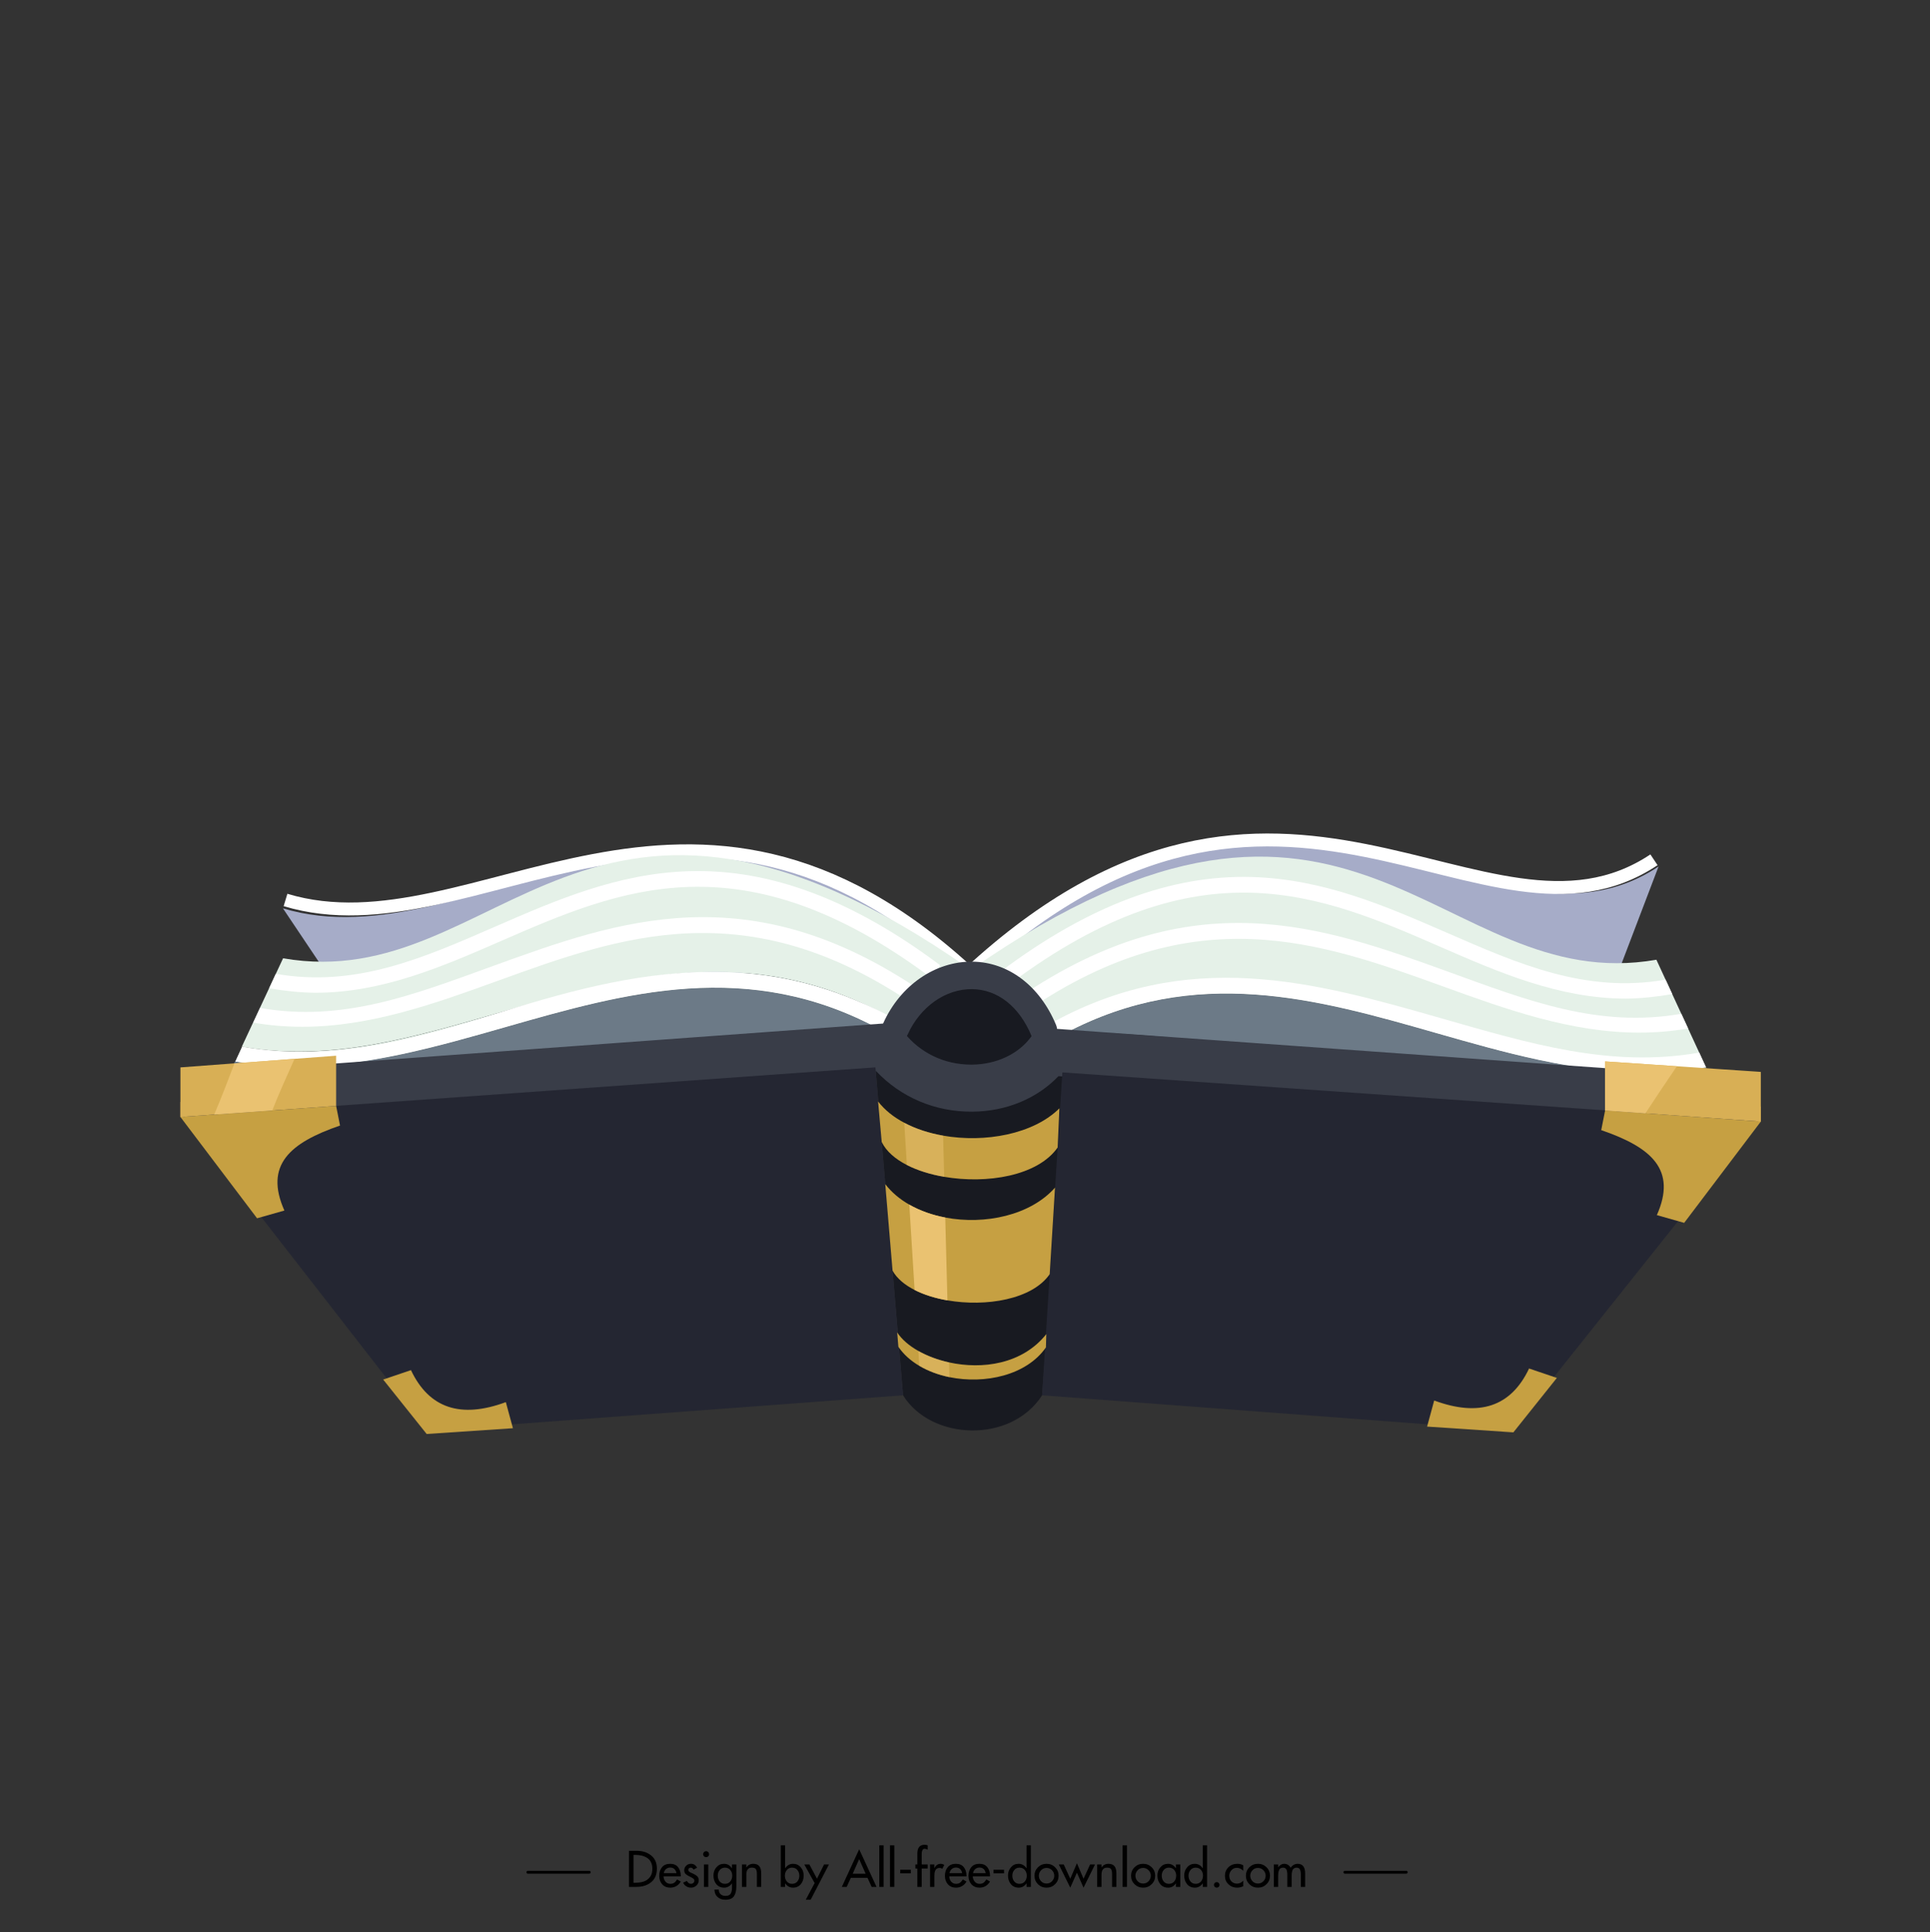 <?xml version="1.0" encoding="utf-8"?>
<!DOCTYPE svg PUBLIC "-//W3C//DTD SVG 1.1//EN" "http://www.w3.org/Graphics/SVG/1.1/DTD/svg11.dtd">
<svg version="1.1" id="Layer_1" xmlns="http://www.w3.org/2000/svg" xmlns:xlink="http://www.w3.org/1999/xlink" x="0px" y="0px"
	 width="1026px" height="1027px" viewBox="0 0 1026 1027" enable-background="new 0 0 1026 1027" xml:space="preserve">
<rect x="0" y="0" width="1026" height="1027" fill="#333333" stroke="none"/>
<rect x="2" y="3" fill="none" width="1024" height="1024"/>
<g>
	<path d="M334.369,983.664h4.002c3.142,0,5.729,0.822,7.764,2.471c2.054,1.627,3.074,3.969,3.074,7.023
		c0,3.133-1.016,5.531-3.047,7.197c-2.031,1.656-4.656,2.488-7.869,2.488h-3.924V983.664z M336.781,1000.664h0.847
		c1.247,0,2.425-0.129,3.536-0.371c1.11-0.25,2.079-0.664,2.913-1.248c0.821-0.588,1.486-1.357,1.982-2.297
		c0.497-0.934,0.743-2.098,0.743-3.492c0-1.373-0.241-2.547-0.734-3.52c-0.484-0.977-1.16-1.736-2.032-2.283
		c-0.874-0.561-1.837-0.963-2.883-1.227c-1.054-0.254-2.227-0.375-3.525-0.375h-0.847V1000.664z"/>
	<path d="M352.748,997.273c0.033,1.066,0.374,1.996,1.025,2.785c0.666,0.773,1.525,1.156,2.589,1.156
		c0.836,0,1.522-0.182,2.062-0.568c0.538-0.383,1.048-0.963,1.523-1.748l1.951,1.102c-0.566,1.014-1.343,1.813-2.318,2.393
		c-0.99,0.574-2.066,0.863-3.244,0.863c-1.799,0-3.23-0.592-4.305-1.781c-1.063-1.211-1.588-2.701-1.588-4.479
		c0-1.885,0.5-3.424,1.51-4.631c0.99-1.188,2.434-1.781,4.33-1.781c1.848,0,3.238,0.594,4.182,1.781
		c0.956,1.188,1.434,2.707,1.434,4.557v0.352H352.748z M359.592,995.553c-0.143-0.924-0.487-1.654-1.063-2.182
		c-0.572-0.533-1.319-0.805-2.245-0.805c-0.443,0-0.856,0.076-1.241,0.221c-0.384,0.143-0.726,0.348-1.026,0.619
		c-0.297,0.275-0.543,0.588-0.747,0.959c-0.192,0.363-0.325,0.762-0.389,1.188H359.592z"/>
	<path d="M368.688,993.664c-0.342-0.695-0.852-1.043-1.536-1.043c-0.326,0-0.615,0.111-0.872,0.34
		c-0.255,0.229-0.385,0.508-0.385,0.832c0,0.305,0.101,0.564,0.293,0.777c0.2,0.205,0.467,0.406,0.81,0.588
		c0.222,0.105,0.393,0.189,0.513,0.242c0.119,0.063,0.313,0.156,0.59,0.271c0.135,0.066,0.258,0.125,0.357,0.146
		c0.101,0.043,0.176,0.074,0.23,0.109c0.855,0.383,1.531,0.838,2.024,1.346c0.497,0.512,0.747,1.195,0.747,2.039
		c0,1.117-0.408,2.061-1.23,2.822c-0.805,0.75-1.771,1.121-2.897,1.121c-0.464,0-0.908-0.061-1.332-0.188
		c-0.429-0.129-0.83-0.303-1.195-0.543c-0.367-0.221-0.69-0.5-0.971-0.834c-0.28-0.338-0.505-0.701-0.655-1.111l1.973-0.889
		c0.566,1.02,1.287,1.523,2.181,1.523c0.36,0,0.692-0.092,0.998-0.287c0.304-0.197,0.534-0.439,0.679-0.742
		c0.143-0.293,0.174-0.611,0.091-0.967c-0.085-0.344-0.349-0.674-0.796-0.982l-2.258-1.188c-0.389-0.205-0.734-0.408-1.022-0.617
		c-0.292-0.199-0.53-0.416-0.718-0.639c-0.191-0.236-0.33-0.492-0.422-0.768c-0.094-0.275-0.146-0.605-0.146-0.98
		c0-0.969,0.347-1.783,1.033-2.445c0.677-0.682,1.514-1.016,2.51-1.016c1.5,0,2.596,0.697,3.277,2.088L368.688,993.664z"/>
	<path d="M376.965,985.496c0,0.426-0.15,0.789-0.459,1.094c-0.31,0.303-0.688,0.453-1.127,0.453c-0.451,0-0.822-0.15-1.128-0.453
		c-0.31-0.305-0.468-0.668-0.468-1.094c0-0.447,0.158-0.818,0.468-1.141c0.306-0.309,0.677-0.461,1.128-0.461
		c0.439,0,0.817,0.152,1.127,0.461C376.814,984.678,376.965,985.049,376.965,985.496 M376.531,1002.844h-2.309v-11.91h2.309
		V1002.844z"/>
	<path d="M391.447,1002.623c0,2.236-0.432,3.973-1.285,5.217c-0.854,1.219-2.379,1.828-4.562,1.828c-1.69,0-3.074-0.48-4.15-1.453
		c-1.062-0.967-1.608-2.277-1.642-3.949h2.305c0,1.078,0.334,1.904,0.991,2.492c0.655,0.584,1.527,0.877,2.601,0.877
		c1.318,0,2.217-0.387,2.705-1.148c0.488-0.766,0.726-1.84,0.726-3.23v-2.266h-0.05c-0.48,0.713-1.073,1.266-1.777,1.666
		c-0.713,0.4-1.475,0.6-2.297,0.6c-1.779,0-3.18-0.617-4.205-1.855c-1.025-1.246-1.533-2.766-1.533-4.584
		c0-1.713,0.517-3.168,1.559-4.375c1.046-1.236,2.4-1.857,4.08-1.857c1.762,0,3.15,0.803,4.174,2.389h0.05v-2.039h2.312V1002.623z
		 M385.371,1001.215c1.215,0,2.162-0.414,2.842-1.242c0.7-0.848,1.053-1.875,1.053-3.078c0-1.184-0.353-2.197-1.053-3.029
		c-0.68-0.826-1.627-1.244-2.842-1.244c-1.144,0-2.066,0.422-2.768,1.268c-0.685,0.836-1.027,1.838-1.027,3.006
		c0,1.203,0.343,2.225,1.027,3.053C383.305,1000.797,384.228,1001.215,385.371,1001.215"/>
	<path d="M396.754,992.547h0.048c0.338-0.635,0.833-1.115,1.487-1.453c0.647-0.342,1.354-0.51,2.125-0.51
		c0.785,0,1.449,0.121,2.004,0.35c0.543,0.244,0.982,0.582,1.313,1.025c0.336,0.441,0.578,0.979,0.72,1.613
		c0.146,0.635,0.219,1.361,0.219,2.174v7.098h-2.306v-6.816c0-1.172-0.176-2.033-0.513-2.572c-0.345-0.559-1.052-0.834-2.129-0.834
		c-0.393,0-0.728,0.033-0.998,0.111c-0.274,0.076-0.513,0.186-0.718,0.332c-0.205,0.148-0.375,0.311-0.514,0.492
		c-0.133,0.193-0.264,0.391-0.383,0.617c-0.051,0.117-0.102,0.275-0.146,0.455c-0.043,0.188-0.076,0.379-0.109,0.576
		c-0.033,0.195-0.066,0.389-0.079,0.588c-0.015,0.193-0.021,0.352-0.021,0.463v1.119v5.469h-2.309v-11.91h2.309V992.547z"/>
	<path d="M415.073,980.758h2.305v12.164h0.05c1.061-1.559,2.455-2.338,4.18-2.338c1.672,0,3.028,0.621,4.076,1.857
		c1.04,1.207,1.561,2.662,1.561,4.375c0,1.818-0.512,3.338-1.531,4.584c-1.029,1.238-2.434,1.855-4.209,1.855
		c-0.816,0-1.587-0.199-2.295-0.6s-1.301-0.953-1.781-1.666h-0.05v1.854h-2.305V980.758z M421.047,1001.215
		c1.21,0,2.156-0.414,2.842-1.242c0.701-0.848,1.049-1.875,1.049-3.078c0-1.184-0.348-2.197-1.049-3.029
		c-0.686-0.826-1.632-1.244-2.842-1.244c-1.148,0-2.07,0.422-2.771,1.268c-0.681,0.836-1.027,1.838-1.027,3.006
		c0,1.203,0.347,2.225,1.027,3.053C418.977,1000.797,419.898,1001.215,421.047,1001.215"/>
	<polygon points="427.577,990.934 430.271,990.934 434.316,998.494 438.08,990.934 440.673,990.934 430.959,1009.668 
		428.352,1009.668 433.063,1000.816 	"/>
	<path d="M452.31,998.035l-2.203,4.809h-2.589l9.225-19.99l9.229,19.99h-2.593l-2.203-4.809H452.31z M456.742,988.088l-3.435,7.76
		h6.87L456.742,988.088z"/>
	<rect x="467.428" y="980.758" width="2.305" height="22.086"/>
	<rect x="473.117" y="980.758" width="2.309" height="22.086"/>
	<rect x="478.581" y="993.738" width="5.608" height="1.91"/>
	<path d="M493.156,983.074c-0.715-0.316-1.23-0.479-1.531-0.479c-0.496,0-0.861,0.15-1.079,0.471
		c-0.225,0.311-0.374,0.701-0.465,1.156c-0.046,0.338-0.079,0.605-0.089,0.811c-0.008,0.188-0.012,0.459-0.012,0.797v5.104h3.176
		v2.143h-3.176v9.768h-2.307v-9.768h-1.05v-2.143h1.05v-5.797c0-3.121,1.29-4.68,3.872-4.68c0.562,0,1.101,0.105,1.61,0.301V983.074
		z"/>
	<path d="M496.719,992.871h0.074c0.295-0.703,0.723-1.271,1.285-1.674c0.563-0.41,1.231-0.613,2-0.613
		c0.634,0,1.264,0.191,1.898,0.586l-1.052,2.086c-0.376-0.326-0.847-0.48-1.412-0.48c-1.176,0-1.96,0.477-2.353,1.424
		c-0.174,0.441-0.293,0.881-0.351,1.307c-0.059,0.43-0.091,0.926-0.091,1.49v5.848h-2.301v-11.91h2.301V992.871z"/>
	<path d="M504.64,997.273c0.034,1.066,0.372,1.996,1.026,2.785c0.664,0.773,1.528,1.156,2.584,1.156
		c0.844,0,1.527-0.182,2.066-0.568c0.539-0.383,1.043-0.963,1.528-1.748l1.944,1.102c-0.563,1.014-1.335,1.813-2.32,2.393
		c-0.977,0.574-2.063,0.863-3.24,0.863c-1.798,0-3.226-0.592-4.303-1.781c-1.063-1.211-1.595-2.701-1.595-4.479
		c0-1.885,0.506-3.424,1.52-4.631c0.985-1.188,2.429-1.781,4.324-1.781c1.849,0,3.239,0.594,4.179,1.781
		c0.96,1.188,1.436,2.707,1.436,4.557v0.352H504.64z M511.485,995.553c-0.143-0.924-0.493-1.654-1.073-2.182
		c-0.566-0.533-1.314-0.805-2.237-0.805c-0.438,0-0.854,0.076-1.239,0.221c-0.384,0.143-0.727,0.348-1.027,0.619
		c-0.296,0.275-0.546,0.588-0.738,0.959c-0.195,0.363-0.334,0.762-0.4,1.188H511.485z"/>
	<path d="M517.146,997.273c0.037,1.066,0.38,1.996,1.026,2.785c0.664,0.773,1.528,1.156,2.588,1.156
		c0.836,0,1.528-0.182,2.063-0.568c0.537-0.383,1.052-0.963,1.527-1.748l1.949,1.102c-0.572,1.014-1.34,1.813-2.32,2.393
		c-0.986,0.574-2.07,0.863-3.244,0.863c-1.794,0-3.227-0.592-4.307-1.781c-1.061-1.211-1.582-2.701-1.582-4.479
		c0-1.885,0.5-3.424,1.502-4.631c0.99-1.188,2.441-1.781,4.342-1.781c1.84,0,3.234,0.594,4.17,1.781
		c0.96,1.188,1.439,2.707,1.439,4.557v0.352H517.146z M523.995,995.553c-0.143-0.924-0.493-1.654-1.069-2.182
		c-0.576-0.533-1.322-0.805-2.236-0.805c-0.451,0-0.869,0.076-1.248,0.221c-0.385,0.143-0.723,0.348-1.027,0.619
		c-0.296,0.275-0.551,0.588-0.742,0.959c-0.201,0.363-0.334,0.762-0.396,1.188H523.995z"/>
	<rect x="528.148" y="993.738" width="5.605" height="1.91"/>
	<path d="M545.725,1000.99h-0.055c-0.479,0.713-1.068,1.266-1.781,1.666c-0.711,0.4-1.474,0.6-2.293,0.6
		c-1.781,0-3.18-0.617-4.202-1.855c-1.026-1.246-1.536-2.766-1.536-4.584c0-1.713,0.518-3.168,1.564-4.375
		c1.041-1.236,2.393-1.857,4.066-1.857c1.729,0,3.122,0.779,4.182,2.338h0.055v-12.164h2.305v22.086h-2.305V1000.99z
		 M541.951,1001.215c1.219,0,2.162-0.414,2.848-1.242c0.695-0.848,1.051-1.875,1.051-3.078c0-1.184-0.355-2.197-1.051-3.029
		c-0.686-0.826-1.629-1.244-2.848-1.244c-1.139,0-2.062,0.422-2.768,1.268c-0.684,0.836-1.022,1.838-1.022,3.006
		c0,1.203,0.339,2.225,1.022,3.053C539.89,1000.797,540.813,1001.215,541.951,1001.215"/>
	<path d="M551.795,992.408c1.247-1.211,2.771-1.824,4.562-1.824c1.795,0,3.31,0.613,4.533,1.824c1.247,1.227,1.87,2.734,1.87,4.514
		c0,1.781-0.623,3.279-1.87,4.502c-1.224,1.223-2.738,1.832-4.533,1.832c-1.79,0-3.314-0.609-4.562-1.832
		c-1.229-1.223-1.842-2.721-1.842-4.502C549.953,995.143,550.566,993.635,551.795,992.408 M552.253,996.922
		c0,1.098,0.405,2.072,1.202,2.924c0.793,0.818,1.762,1.219,2.901,1.219c1.128,0,2.099-0.4,2.896-1.219
		c0.803-0.852,1.207-1.826,1.207-2.924c0-1.125-0.404-2.098-1.207-2.928c-0.797-0.809-1.768-1.223-2.896-1.223
		c-1.14,0-2.108,0.414-2.901,1.223C552.658,994.824,552.253,995.797,552.253,996.922"/>
	<polygon points="568.966,998.523 572.497,990.283 576.012,998.523 579.497,990.934 582.114,990.934 576.012,1003.256 
		572.497,995.297 568.966,1003.256 562.868,990.934 565.48,990.934 	"/>
	<path d="M585.575,992.547h0.045c0.347-0.635,0.839-1.115,1.495-1.453c0.643-0.342,1.352-0.51,2.123-0.51
		c0.781,0,1.449,0.121,1.996,0.35c0.547,0.244,0.985,0.582,1.314,1.025c0.343,0.441,0.576,0.979,0.727,1.613
		c0.146,0.635,0.213,1.361,0.213,2.174v7.098h-2.305v-6.816c0-1.172-0.17-2.033-0.513-2.572c-0.343-0.559-1.052-0.834-2.129-0.834
		c-0.388,0-0.718,0.033-0.997,0.111c-0.271,0.076-0.51,0.186-0.715,0.332c-0.204,0.148-0.379,0.311-0.516,0.492
		c-0.139,0.193-0.264,0.391-0.389,0.617c-0.043,0.117-0.093,0.275-0.139,0.455c-0.037,0.188-0.074,0.379-0.117,0.576
		c-0.029,0.195-0.054,0.389-0.074,0.588c-0.013,0.193-0.021,0.352-0.021,0.463v1.119v5.469h-2.313v-11.91h2.313V992.547z"/>
	<rect x="596.773" y="980.758" width="2.305" height="22.086"/>
	<path d="M603.127,992.408c1.252-1.211,2.766-1.824,4.561-1.824c1.791,0,3.303,0.613,4.539,1.824
		c1.251,1.227,1.869,2.734,1.869,4.514c0,1.781-0.618,3.279-1.869,4.502c-1.236,1.223-2.748,1.832-4.539,1.832
		c-1.795,0-3.309-0.609-4.561-1.832c-1.236-1.223-1.846-2.721-1.846-4.502C601.281,995.143,601.891,993.635,603.127,992.408
		 M603.59,996.922c0,1.098,0.404,2.072,1.202,2.924c0.78,0.818,1.753,1.219,2.896,1.219c1.127,0,2.096-0.4,2.897-1.219
		c0.802-0.852,1.202-1.826,1.202-2.924c0-1.125-0.4-2.098-1.202-2.928c-0.802-0.809-1.771-1.223-2.897-1.223
		c-1.143,0-2.115,0.414-2.896,1.223C603.994,994.824,603.59,995.797,603.59,996.922"/>
	<path d="M627.447,1002.844h-2.308v-1.854h-0.05c-1.022,1.512-2.388,2.266-4.078,2.266c-1.756,0-3.156-0.617-4.207-1.855
		c-1.015-1.246-1.523-2.766-1.523-4.584c0-1.713,0.514-3.168,1.561-4.375c1.045-1.236,2.404-1.857,4.095-1.857
		c1.707,0,3.098,0.779,4.153,2.338h0.05v-1.988h2.308V1002.844z M621.375,1001.215c1.211,0,2.158-0.414,2.843-1.242
		c0.7-0.848,1.048-1.875,1.048-3.078c0-1.184-0.348-2.197-1.048-3.029c-0.685-0.826-1.632-1.244-2.843-1.244
		c-1.148,0-2.07,0.422-2.768,1.268c-0.684,0.836-1.026,1.838-1.026,3.006c0,1.203,0.343,2.225,1.026,3.053
		C619.305,1000.797,620.227,1001.215,621.375,1001.215"/>
	<path d="M639.386,1000.99h-0.055c-0.471,0.713-1.068,1.266-1.773,1.666c-0.706,0.4-1.478,0.6-2.296,0.6
		c-1.777,0-3.177-0.617-4.199-1.855c-1.027-1.246-1.536-2.766-1.536-4.584c0-1.713,0.518-3.168,1.561-4.375
		c1.044-1.236,2.397-1.857,4.074-1.857c1.729,0,3.114,0.779,4.17,2.338h0.055v-12.164h2.313v22.086h-2.313V1000.99z
		 M635.62,1001.215c1.22,0,2.158-0.414,2.847-1.242c0.697-0.848,1.048-1.875,1.048-3.078c0-1.184-0.351-2.197-1.048-3.029
		c-0.688-0.826-1.627-1.244-2.847-1.244c-1.144,0-2.07,0.422-2.767,1.268c-0.685,0.836-1.031,1.838-1.031,3.006
		c0,1.203,0.347,2.225,1.031,3.053C633.55,1000.797,634.477,1001.215,635.62,1001.215"/>
	<path d="M648.306,1001.779c0,0.406-0.143,0.764-0.434,1.043c-0.297,0.287-0.64,0.434-1.052,0.434c-0.41,0-0.766-0.146-1.052-0.434
		c-0.289-0.279-0.439-0.637-0.439-1.043c0-0.395,0.15-0.738,0.439-1.031c0.286-0.295,0.642-0.447,1.052-0.447
		c0.412,0,0.755,0.152,1.052,0.447C648.163,1001.041,648.306,1001.385,648.306,1001.779"/>
	<path d="M660.919,994.33c-0.964-1.074-2.103-1.613-3.443-1.613c-1.102,0-2.054,0.418-2.838,1.254
		c-0.769,0.846-1.152,1.826-1.152,2.924c0,1.24,0.384,2.246,1.152,3.023c0.801,0.801,1.803,1.201,2.997,1.201
		c1.23,0,2.32-0.531,3.284-1.578v2.922c-0.997,0.527-2.095,0.793-3.306,0.793c-1.777,0-3.301-0.605-4.57-1.811
		c-1.24-1.182-1.865-2.672-1.865-4.449c0-1.838,0.625-3.361,1.865-4.588c1.248-1.211,2.817-1.824,4.692-1.824
		c1.234,0,2.291,0.262,3.184,0.789V994.33z"/>
	<path d="M664.167,992.408c1.252-1.211,2.768-1.824,4.566-1.824c1.795,0,3.311,0.613,4.533,1.824
		c1.251,1.227,1.873,2.734,1.873,4.514c0,1.781-0.622,3.279-1.873,4.502c-1.223,1.223-2.738,1.832-4.533,1.832
		c-1.799,0-3.314-0.609-4.566-1.832c-1.224-1.223-1.845-2.721-1.845-4.502C662.322,995.143,662.943,993.635,664.167,992.408
		 M664.635,996.922c0,1.098,0.396,2.072,1.201,2.924c0.781,0.818,1.754,1.219,2.897,1.219c1.127,0,2.087-0.4,2.896-1.219
		c0.802-0.852,1.201-1.826,1.201-2.924c0-1.125-0.399-2.098-1.201-2.928c-0.81-0.809-1.77-1.223-2.896-1.223
		c-1.144,0-2.116,0.414-2.897,1.223C665.03,994.824,664.635,995.797,664.635,996.922"/>
	<path d="M679.469,992.441h0.05c0.348-0.543,0.793-0.988,1.369-1.336c0.572-0.354,1.178-0.521,1.808-0.521
		c1.491,0,2.642,0.701,3.46,2.113c0.38-0.648,0.894-1.156,1.557-1.541c0.647-0.381,1.369-0.572,2.129-0.572
		c2.655,0,3.979,1.715,3.979,5.143v7.117h-2.304v-6.738c0-0.309-0.013-0.607-0.042-0.9c-0.021-0.295-0.066-0.588-0.138-0.867
		c-0.067-0.277-0.172-0.535-0.313-0.781c-0.133-0.234-0.321-0.447-0.563-0.635c-0.306-0.205-0.702-0.301-1.17-0.301
		c-0.488,0-0.894,0.096-1.235,0.301c-0.325,0.188-0.572,0.426-0.755,0.705c-0.185,0.271-0.326,0.631-0.422,1.061
		c-0.101,0.416-0.172,0.807-0.196,1.131c-0.025,0.346-0.037,0.738-0.037,1.178v5.848h-2.3v-6.309c0-0.398-0.018-0.738-0.034-1.01
		c-0.017-0.279-0.066-0.611-0.158-1.021c-0.08-0.443-0.188-0.766-0.325-0.969c-0.143-0.234-0.355-0.451-0.643-0.639
		c-0.293-0.18-0.644-0.275-1.048-0.275c-1.182,0-1.938,0.51-2.28,1.523c-0.158,0.48-0.254,0.928-0.308,1.354
		c-0.051,0.422-0.08,0.922-0.08,1.498v5.848h-2.308v-11.91h2.308V992.441z"/>
	<path d="M280.613,995.818h32.643c0.987,0,0.987-1.512,0-1.512h-32.643C279.628,994.307,279.628,995.818,280.613,995.818"/>
	<path d="M714.936,995.818h32.646c0.984,0,0.984-1.512,0-1.512h-32.646C713.954,994.307,713.954,995.818,714.936,995.818"/>
</g>
<g>
	<path opacity="0.3" fill="#A8DFF6" d="M484.081,727.551c1.643-0.625,3.16-1.242,4.567-1.846c0.111,3.332,0.316,6.563,0.646,9.55
		C486.411,731.066,484.081,727.674,484.081,727.551z"/>
	<path opacity="0.3" fill="#A8DFF6" d="M501.122,718.679c-2.517,2.132-6.444,4.474-12.474,7.026
		c-0.299-9.027,0.091-18.855,0.582-26.741c0.563-9.11,1.284-15.713,1.293-15.713c2.327,5.864,4.373,11.782,6.135,17.735
		C498.4,706.85,499.89,712.761,501.122,718.679z"/>
	<path opacity="0.3" fill="#A8DFF6" d="M489.294,735.255c4.666,6.769,10.779,15.577,10.779,15.773
		c-0.069,0.032-0.145,0.051-0.205,0.084c-0.266,0.103-0.533,0.202-0.789,0.296c-0.031,0.009-0.04,0.009-0.052,0.021
		c-0.012,0.01-0.012,0.01-0.021,0.01C493.252,753.635,490.463,746.063,489.294,735.255z"/>
	<path opacity="0.3" fill="#A8DFF6" d="M556.571,717.313l-53.154-14.482c0.235-2.74,2.84-5.345,12.462-8.164
		c5.969-1.757,9.356-2.749,9.356-2.749L556.571,717.313z"/>
	<g>
		<path opacity="0.42" fill="#ED6992" d="M273.428,751.107c-0.433,0.103-0.866,0.207-1.291,0.301
			C272.333,751.354,272.766,751.252,273.428,751.107z"/>
		<path fill="#181A21" d="M465.388,567.277l14.689,174.309c14.895,24.036,57.318,25.758,73.908,0l13.08-172.205L465.388,567.277z"/>
		<g>
			<path fill="#181A21" d="M156.95,577.331c1.938,1.326,83.991-54.259,83.991-54.259c196.82-13.527,410.491-7.744,646.073,10.833
				l18.092,47.396c-114.662-12.935-255.202-19.932-345.007-27.515c-2.715-0.229-4.338,3.42-6.461,5.266
				c-22.409,19.503-57.727,16.08-80.114-1.323c-1.775-1.385-3.199-4.22-5.369-3.968C402.458,561.369,264.277,565.929,156.95,577.331
				z"/>
			<path fill="#A6ACC8" d="M516.164,518.023c-149.888-139.405-264.969-4.816-365.756-35.253l22.058,32.888L516.164,518.023z"/>
			<path fill="none" stroke="#FFFFFF" stroke-width="6.871" stroke-miterlimit="10" d="M516.164,518.023
				c-149.888-139.405-263.598-9.262-364.385-39.705"/>
			<path fill="#6C7A87" d="M468.26,547.362c-37.51,5.897-168.921,18.285-345.786,21.936l2.434-5.207
				c0.082,0.012,0.164,0.032,0.244,0.044l-0.009,0.01c7.859,1.367,15.93,2.194,23.85,2.527c2.8,0.124,5.578,0.185,8.326,0.185
				c38.056,0,75.263-10.638,111.51-21.006C332.283,527.703,397.867,508.955,468.26,547.362z"/>
			<path fill="#E5F1E8" d="M125.151,564.135c7.791,1.345,15.921,2.186,23.841,2.537c-7.92-0.333-15.991-1.16-23.85-2.527
				L125.151,564.135z"/>
			<path fill="#E5F1E8" d="M514.875,514.605c-13.909,5.064-25.338,15.197-34.773,29.332c-1.373,2.046-2.697,4.18-3.99,6.396
				c-1.243-0.797-2.748-1.481-4.517-2.048l3.537-6.528c-7.395-4.193-14.728-7.783-22.002-10.814
				c-24.378-10.184-48.097-14.205-71.312-14.375c-39.603-0.301-77.74,10.603-115.159,21.304
				c-47.504,13.59-90.751,26.688-138.11,18.42l21.942-46.986C266.776,529.593,311.146,372.547,514.875,514.605z"/>
			<path fill="#E5F1E8" d="M475.131,541.757l-3.537,6.528c-1.018-0.345-2.12-0.646-3.313-0.913c0-0.01-0.01-0.01-0.022-0.01
				c-70.393-38.407-135.977-19.659-199.432-1.512c-36.247,10.368-73.454,21.006-111.51,21.006c-10.519,0-21.537-0.857-32.176-2.712
				l3.596-7.81c47.361,8.264,90.415-4.874,137.919-18.464C332.565,519.029,400.715,499.538,475.131,541.757z"/>
			<path fill="#A6ACC8" d="M514.872,517.613c166.504-154.256,276.689,3.057,366.827-57.093l-23.11,60.662L514.872,517.613z"/>
			<path fill="none" stroke="#FFFFFF" stroke-width="6.871" stroke-miterlimit="10" d="M514.872,517.613
				c166.504-154.256,274.252-0.499,364.389-60.647"/>
			<path fill="#6C7A87" d="M908.981,571.697c-173.884-3.6-298.034-25.919-342.827-22.492c69.505-36.734,134.334-18.19,197.078-0.249
				c36.246,10.368,73.455,21.006,111.511,21.006c10.519,0,21.539-0.859,32.178-2.712l-3.598-7.812L908.981,571.697z"/>
			<path fill="#E5F1E8" d="M906.921,567.25c-10.639,1.853-21.659,2.712-32.178,2.712c-38.056,0-75.265-10.638-111.511-21.006
				c-62.744-17.941-127.573-36.485-197.078,0.249c-2.375,0.173-4.527,0.432-6.456,0.765c-1.788,0.31-3.373,0.683-4.769,1.137
				c-8.524-18.479-21.043-31-38.763-35.726c203.727-142.052,248.085,15,364.386-5.298l22.771,49.355L906.921,567.25z"/>
			<g>
				<path fill="#FFFFFF" d="M864.369,530.721c-35.59,0-67.682-13.983-98.896-27.59c-62.738-27.343-127.619-55.62-228.445,19.666
					l-4.761-6.691c46.733-34.894,90.362-51.249,133.391-49.986c38.092,1.116,71.079,15.493,102.981,29.394
					c38.363,16.719,74.176,32.585,116.79,25.147l3.544,7.678C881.194,529.695,871.818,530.721,864.369,530.721z"/>
			</g>
			<g>
				<path fill="#FFFFFF" d="M871.409,548.816c-36.4,0.002-70.709-12.413-104.103-24.5c-64.99-23.516-132.198-47.836-220.993,12.644
					l-4.477-6.892c92.159-62.771,161.299-37.75,228.165-13.558c42.109,15.237,79.643,30.006,123.801,22.297l3.602,7.791
					C888.617,548.132,879.953,548.814,871.409,548.816z"/>
			</g>
			<g>
				<path fill="#FFFFFF" d="M906.921,567.25c-10.639,1.853-21.659,2.712-32.178,2.712c-38.056,0-75.265-10.638-111.511-21.006
					c-62.744-17.941-127.573-36.485-197.078,0.249c-1.766,0.93-3.536,1.893-5.306,2.895l-1.15-2.13l-2.766-5.114
					c74.423-42.216,142.563-22.72,208.474-3.877c47.5,13.583,90.558,26.729,137.917,18.46L906.921,567.25z"/>
			</g>
			<g>
				<path fill="#FFFFFF" d="M167.695,527.615c35.59,0.002,67.681-13.986,98.895-27.588c62.74-27.345,127.619-55.617,228.445,19.664
					l4.762-6.689c-46.734-34.894-90.361-51.249-133.391-49.983c-38.092,1.113-71.08,15.491-102.98,29.393
					c-38.363,16.717-74.18,32.583-116.792,25.148l-3.544,7.675C150.872,526.59,160.246,527.615,167.695,527.615z"/>
			</g>
			<g>
				<path fill="#FFFFFF" d="M160.657,545.713c36.399,0,70.707-12.418,104.099-24.498c64.993-23.521,132.196-47.838,220.996,12.642
					l4.473-6.894c-92.157-62.768-161.295-37.75-228.161-13.553c-42.109,15.237-79.642,30.004-123.805,22.294l-3.599,7.791
					C143.447,545.023,152.113,545.713,160.657,545.713z"/>
			</g>
			<g>
				<path fill="#FFFFFF" d="M480.757,544.297l-3.535,6.542l-6.009-1.843c-0.983-0.557-1.953-1.096-2.931-1.624
					c0-0.01-0.01-0.01-0.022-0.01c-70.393-38.407-135.977-19.659-199.432-1.512c-36.247,10.368-73.454,21.006-111.51,21.006
					c-2.748,0-5.525-0.061-8.326-0.185c-7.92-0.333-15.991-1.16-23.85-2.527l0.009-0.01l3.587-7.8
					c47.361,8.264,90.792-3.581,137.919-18.464c39.571-12.488,77.181-21.936,115.159-21.304
					c23.457,0.396,47.045,4.624,71.312,14.375c8.889,3.56,17.87,7.863,26.973,12.995
					C480.325,544.052,480.535,544.173,480.757,544.297z"/>
			</g>
			<g>
				<path fill="#393D48" d="M554.846,554.865c-2.766,0-5.397-1.662-6.553-4.432c-6.479-15.528-17.966-24.55-31.514-24.745
					c-14.069-0.131-27.578,9.313-34.305,24.246c-1.648,3.66-5.885,5.254-9.452,3.569c-3.571-1.687-5.131-6.02-3.484-9.678
					c9.083-20.167,27.644-32.948,47.445-32.725c19.145,0.274,35.745,12.84,44.407,33.601c1.547,3.702-0.132,7.989-3.749,9.573
					C556.728,554.676,555.778,554.865,554.846,554.865z"/>
			</g>
			<g>
				<path fill="#393D48" d="M923.658,572.744v25.071l-360.96-25.859c-11.426,11.92-27.754,18.729-45.782,18.874
					c-19.74,0.178-37.975-7.604-51.131-21.514L170.172,589.22v-7.919l-63.729,6.261V570.47l370.043-27l4.013,5.153
					c8.502,10.948,21.536,17.208,35.811,17.208h0.402c12.802-0.111,24.439-5.493,31.127-14.405l3.992-5.316L923.658,572.744z"/>
			</g>
		</g>
		<polygon fill="#242632" points="934.47,595.815 803.363,760.356 553.985,741.586 564.757,569.956 		"/>
		<polygon fill="#242632" points="480.077,741.586 465.388,567.277 97.438,593.539 227.176,760.356 		"/>
		<path fill="#C6A042" d="M178.688,587.756l2.071,10.454c-26.737,9.159-40.318,21.062-29.575,45.171l-14.531,4.109l-40.739-53.842
			v-7.984l1.528-0.103v7.975L178.688,587.756z"/>
		<polygon fill="#D8AF55" points="178.69,561.089 178.69,587.756 144.729,590.175 113.863,592.369 95.914,593.653 95.914,567.298 
			124.657,565.146 156.587,562.743 		"/>
		<path fill="#C6A042" d="M853.289,590.187l-2.068,10.454c26.736,9.158,40.315,21.062,29.574,45.17l14.529,4.11l40.744-53.843
			v-7.984l-1.531-0.103v7.976L853.289,590.187z"/>
		<polygon fill="#D8AF55" points="936.07,569.697 936.07,596.071 899.348,593.465 874.71,591.717 862.832,590.869 853.292,590.187 
			853.292,564.111 876.956,565.707 891.452,566.688 916.162,568.354 		"/>
		<path fill="#C6A042" d="M226.813,762.137l45.865-3.068l-3.774-13.862c-23.92,8.847-40.809,3.334-50.436-17.008l-14.771,5
			L226.813,762.137z"/>
		<path fill="#C6A042" d="M804.519,761.274l-45.864-3.065l3.771-13.867c23.923,8.844,40.814,3.336,50.44-17.008l14.771,5.004
			L804.519,761.274z"/>
		<g>
			<path fill="#C6A042" d="M563.195,589.04l-0.943,20.831c-10.605,15.158-37.706,19.486-60.301,15.589
				c-7.334-1.251-14.195-3.386-19.859-6.286c-6.194-3.183-10.964-7.283-13.364-12.208l-1.929-21.558
				c3.527,4.573,8.308,8.356,13.909,11.311c6.113,3.262,13.191,5.541,20.67,6.85C523.675,607.499,549.452,602.751,563.195,589.04z"
				/>
		</g>
		<g>
			<path fill="#C6A042" d="M556.223,709.054l-0.205,7.071c-10.289,14.817-32.422,19.671-51.287,15.806
				c-5.806-1.19-11.292-3.211-16.031-6.022c-4.515-2.654-8.351-6.039-11.118-10.111l-0.627-7.645
				c2.389,3.695,6.326,7.068,11.261,9.859c4.696,2.645,10.288,4.758,16.313,6.072C522.207,727.973,543.511,725.058,556.223,709.054z
				"/>
		</g>
		<g>
			<path fill="#C6A042" d="M560.856,631.193l-2.831,46.015c-9.333,13.479-33.94,17.459-54.361,13.909
				c-6.431-1.109-12.453-2.979-17.458-5.52c-5.281-2.689-9.426-6.133-11.714-10.277l-3.877-45.963
				c3.376,4.378,7.744,8.013,12.779,10.885c5.694,3.26,12.236,5.548,19.12,6.85C523.572,651.104,547.833,645.925,560.856,631.193z"
				/>
		</g>
		<path fill="#EAC271" d="M156.587,562.743c-4.077,9.098-8.206,18.171-11.858,27.432l-30.866,2.194
			c3.858-8.96,7.283-18.104,10.794-27.224L156.587,562.743z"/>
		<path fill="#EAC271" d="M891.452,566.688c-5.681,8.28-11.234,16.638-16.742,25.029l-11.878-0.848l-9.54-0.683v-26.075
			l23.664,1.596L891.452,566.688z"/>
	</g>
	<g opacity="0.5">
		<path fill="#EAC271" d="M501.951,625.46c-7.334-1.251-14.195-3.386-19.859-6.286l-1.384-22.455
			c6.113,3.262,13.191,5.541,20.67,6.85L501.951,625.46z"/>
	</g>
	<g>
		<path fill="#EAC271" d="M503.664,691.117c-6.431-1.109-12.453-2.979-17.458-5.52l-2.812-45.355
			c5.694,3.26,12.236,5.548,19.12,6.85L503.664,691.117z"/>
	</g>
	<g opacity="0.5">
		<path fill="#EAC271" d="M504.73,731.931c-5.806-1.19-11.292-3.211-16.031-6.022l-0.484-7.896
			c4.696,2.645,10.288,4.758,16.313,6.072L504.73,731.931z"/>
	</g>
</g>
</svg>
